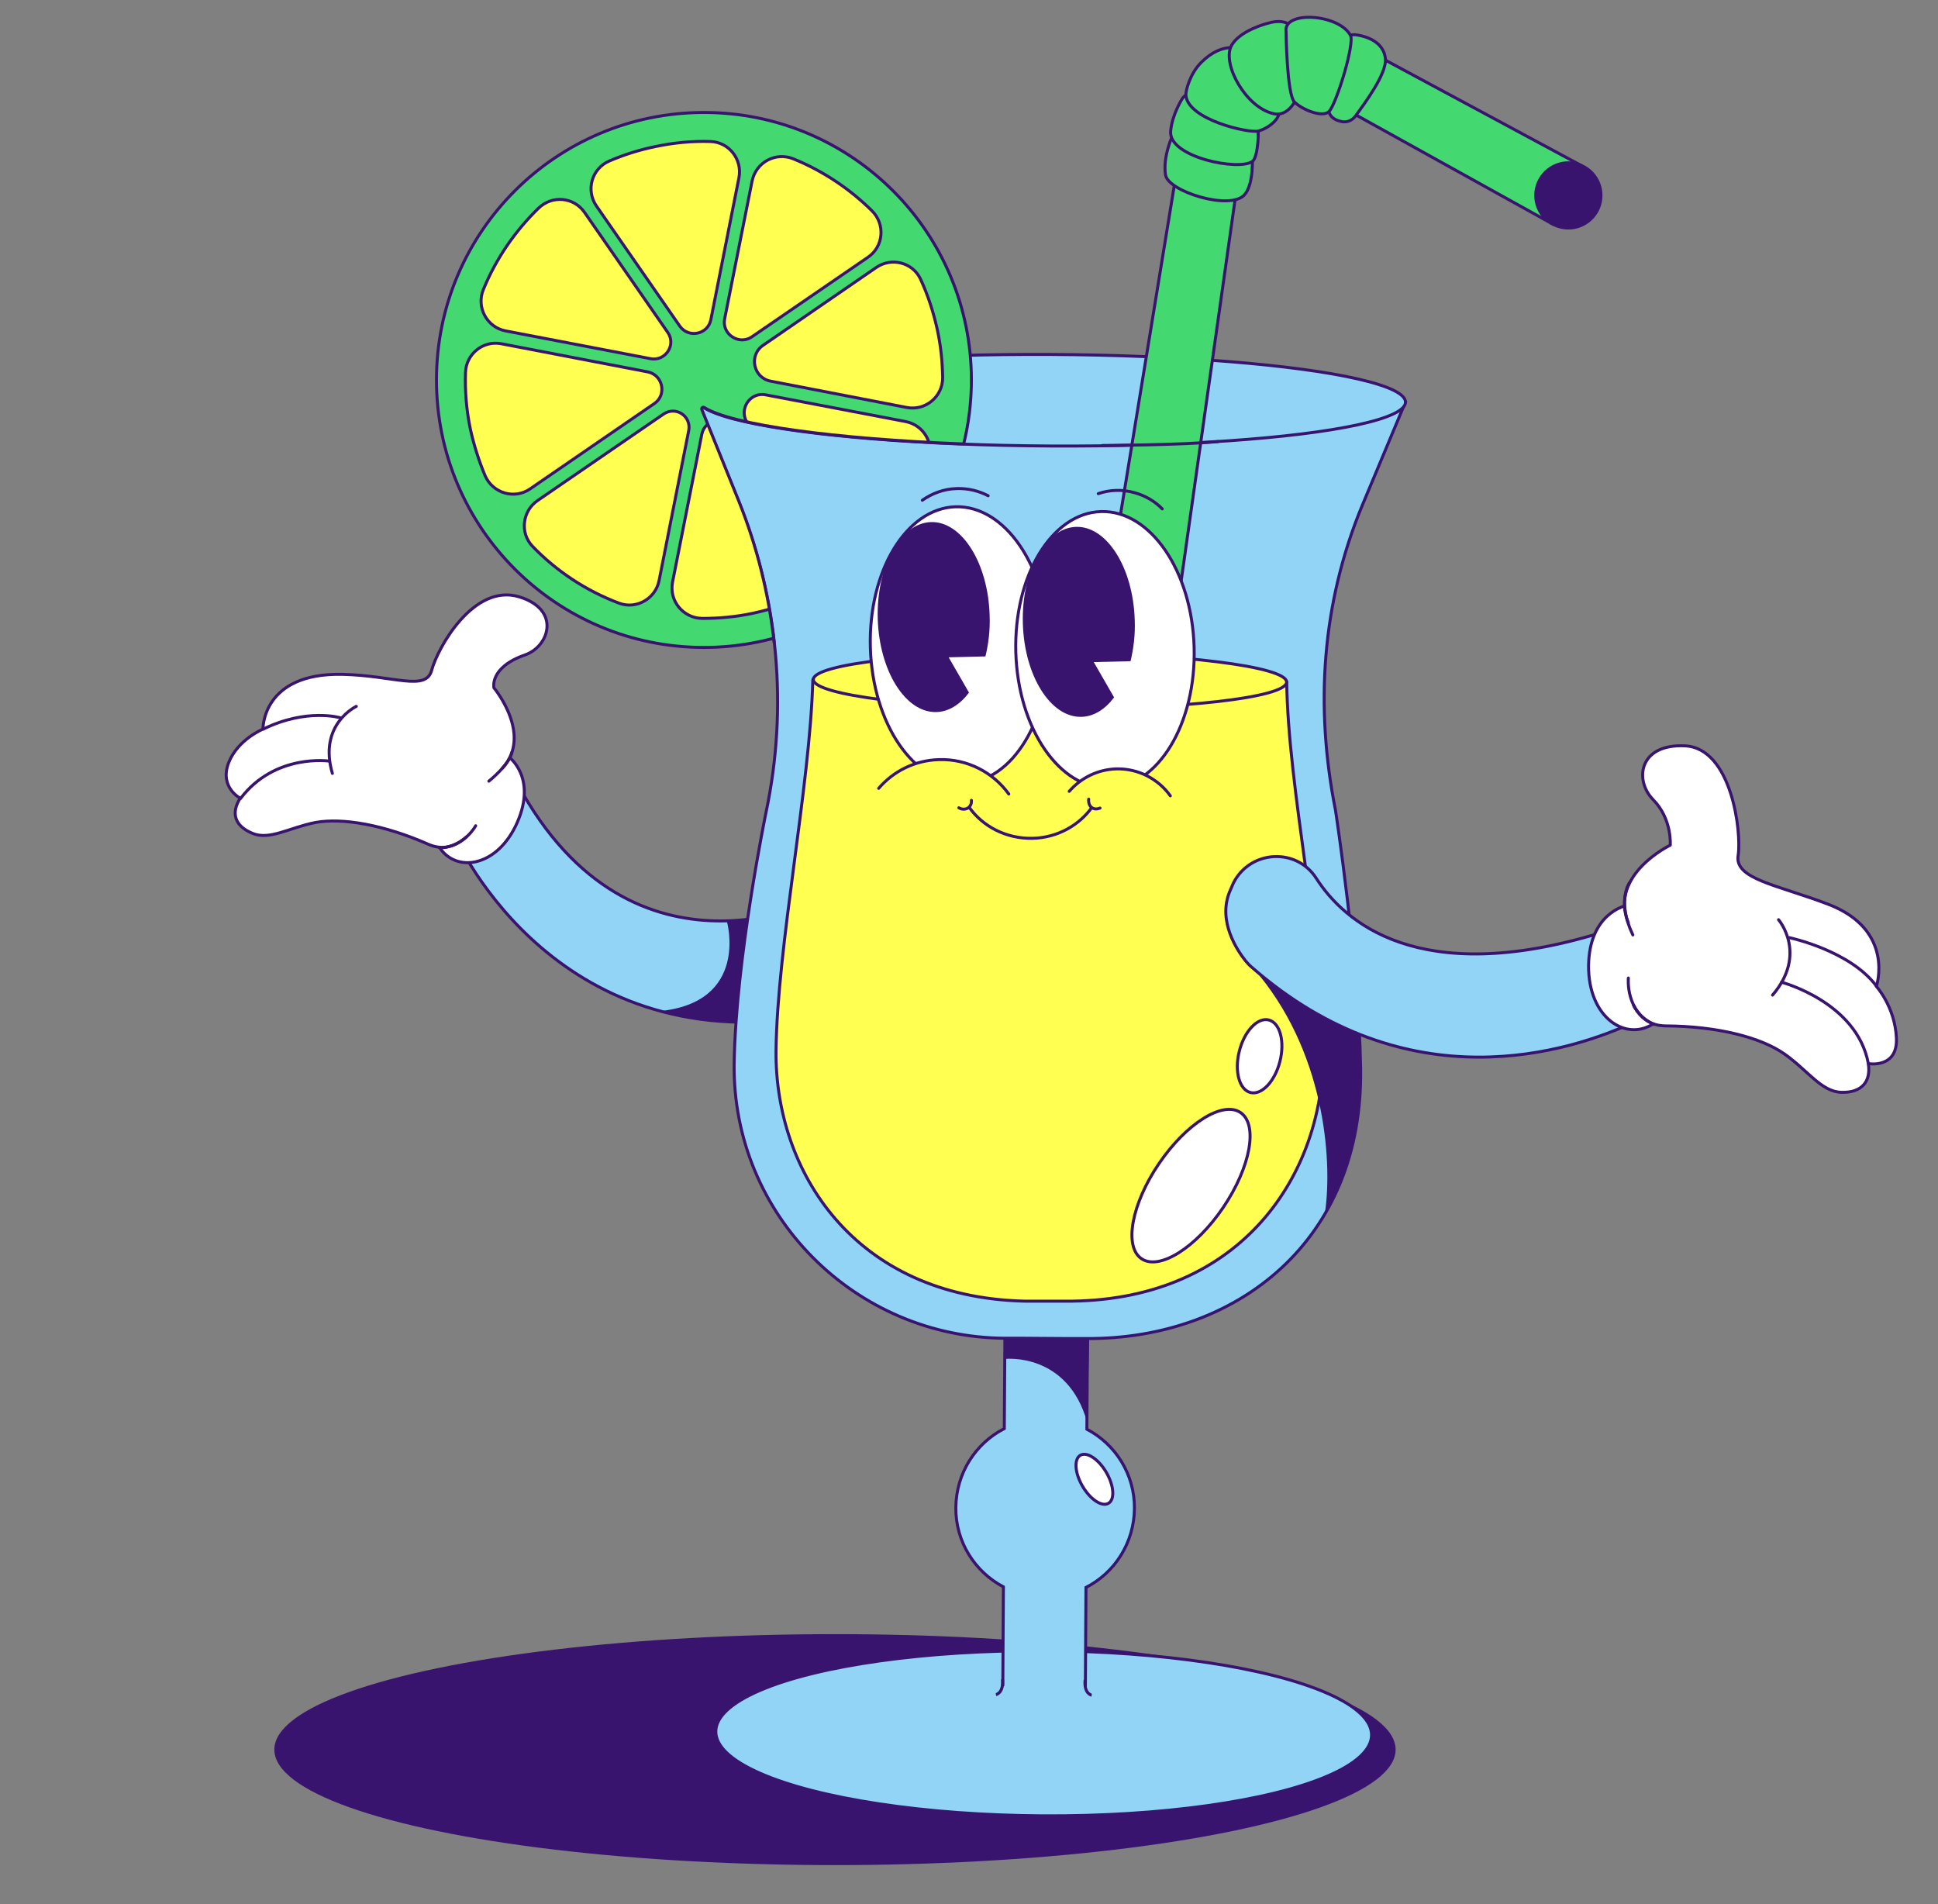 <?xml version="1.0" encoding="utf-8"?>
<!-- Generator: Adobe Illustrator 25.4.8, SVG Export Plug-In . SVG Version: 6.00 Build 0)  -->
<svg version="1.1" id="Layer_1" xmlns="http://www.w3.org/2000/svg" xmlns:xlink="http://www.w3.org/1999/xlink" x="0px" y="0px"
	 viewBox="0 0 647.8 636.4" enable-background="new 0 0 647.8 636.4" xml:space="preserve">
<rect x="0" y="0" width="647.8" height="636.4" fill="#808080" stroke="none"/>
<g>
	<ellipse fill="#39146E" cx="279.1" cy="584.8" rx="187.4" ry="38.6"/>
	
		<ellipse transform="matrix(5.451260e-03 -1 1 5.451260e-03 -232.341 925.076)" fill="#91D4F6" stroke="#39146E" stroke-miterlimit="10" cx="348.9" cy="579.3" rx="27.6" ry="109.6"/>
	<path fill="#91D4F6" stroke="#39146E" stroke-miterlimit="10" d="M362.8,563.8l0.2-33.2c9.6-4.9,16.1-14.9,16.2-26.4
		c0.1-11.5-6.4-21.5-15.9-26.5l0.2-30.1l-27.6-0.2l-0.2,30.1c-9.6,4.9-16.1,14.9-16.2,26.4c-0.1,11.5,6.4,21.5,15.9,26.5l-0.2,33.2"
		/>
	
		<ellipse transform="matrix(0.863 -0.505 0.505 0.863 -199.691 252.243)" fill="#FFFFFF" stroke="#39146E" stroke-linecap="round" stroke-linejoin="round" stroke-miterlimit="10" cx="365.8" cy="494.7" rx="4.6" ry="9.3"/>
	<path fill="none" stroke="#39146E" stroke-miterlimit="10" d="M332.9,566.4c0,0,2.6-0.4,2.2-5.1"/>
	<path fill="none" stroke="#39146E" stroke-miterlimit="10" d="M364.9,566.6c0,0-2.6-0.4-2.2-5.1"/>
	<path fill="#39146E" d="M336.1,454.2c0,0,20.8-2.2,27.3,21.2l0.7-28.9l-28.4-0.5L336.1,454.2z"/>
	<path fill="#91D4F6" stroke="#39146E" stroke-miterlimit="10" d="M273.4,300.9c0,0-66.9,33.3-104.1-46.2l-17.9,23.5
		c0,0,30.9,73.6,115.2,62.3c0,0,15.2-3.3,17.7-15.5C286.9,313,283.6,304.6,273.4,300.9z"/>
	<path fill="#39146E" d="M243,308.1c0,0,7.6,27.1-22.9,29.9c0,0,36.5,8.2,52.7,2.3l3.1-39.9l-16.3,5.3L243,308.1z"/>
	<path fill="#FFFFFF" stroke="#39146E" stroke-linecap="round" stroke-linejoin="round" stroke-miterlimit="10" d="M170.2,253.1
		c0,0,9.3,6.8,2.7,21.8c-6.6,15-20.5,17-26.1,8.2S170.2,253.1,170.2,253.1z"/>
	<path fill="#FFFFFF" stroke="#39146E" stroke-linecap="round" stroke-linejoin="round" stroke-miterlimit="10" d="M166.6,261.3
		c0,0-8.4,27.5-23.4,20.9c-15-6.6-28.8-8.9-37.7-7.3c-8.8,1.7-15.4,6.1-21.2,3.6c-5.8-2.4-7.2-6.7-4-11.7c0,0-7-3.6-3.9-11.8
		c3-7.8,11.5-11.3,11.5-11.3s-0.4-18.9,26.6-18.3c17.2,0.4,27.9,5.8,29.8-1.4s13.9-29.2,29.3-24.5c14,4.3,10,16.6,1.9,19.4
		c-12,4.2-10.4,11-10.4,11s13.8,16.5,2,27.7L166.6,261.3z"/>
	<path fill="#FFFFFF" stroke="#39146E" stroke-linecap="round" stroke-linejoin="round" stroke-miterlimit="10" d="M119.1,236.1
		c0,0-12.8,6-8,22.4"/>
	<path fill="#FFFFFF" stroke="#39146E" stroke-linecap="round" stroke-linejoin="round" stroke-miterlimit="10" d="M110.1,254.4
		c0,0-18.2-2.7-29.7,12.5"/>
	<path fill="#FFFFFF" stroke="#39146E" stroke-linecap="round" stroke-linejoin="round" stroke-miterlimit="10" d="M113.7,239.9
		c0,0-11.2-3.3-25.7,3.8"/>
	<path fill="#91D4F6" stroke="#39146E" stroke-miterlimit="10" d="M455.4,168.8l14.3-34.2L358.5,134l-14.4-0.1L233,133.3l13.9,34.3
		c13.3,32.9,16.5,69,9.2,103.7c0,0-10.2,49.3-10.7,84.3c-0.6,50.4,40.4,91.5,90.7,91.7l6.3,0l14.4,0.1l6.3,0
		c50.4,0.3,92.8-32.8,91.7-90.7c-0.6-34.9-8.4-85.9-8.4-85.9C439.5,236.1,441.8,201.6,455.4,168.8z"/>
	
		<ellipse transform="matrix(5.451260e-03 -1 1 5.451260e-03 215.588 484.346)" fill="#91D4F6" stroke="#39146E" stroke-miterlimit="10" cx="351.3" cy="133.8" rx="15.3" ry="118.5"/>
	<g>
		<defs>
			<path id="SVGID_1_" d="M350.9,148.7c-56.4-0.3-103.6-5.7-115.5-12.5c-0.6-0.4-1.3,0.2-1.1,0.9l12.2,30.2
				c8.8,21.8,13.2,44.9,13,68.2c0,0-48.9,7.9-83.5-18.7s-60.2-77-46.4-111.5c13.8-34.5,33.5-94.7,82.9-91.8S324.1,46,331,53.9
				C337.9,61.8,350.9,148.7,350.9,148.7z"/>
		</defs>
		<clipPath id="SVGID_00000024699778033358635140000009658201290014096544_">
			<use xlink:href="#SVGID_1_"  overflow="visible"/>
		</clipPath>
		<g clip-path="url(#SVGID_00000024699778033358635140000009658201290014096544_)">
			
				<circle fill="#44D970" stroke="#39146E" stroke-linecap="round" stroke-linejoin="round" stroke-miterlimit="10" cx="235.3" cy="127" r="89.4"/>
			<g>
				<path fill="#FFFF51" stroke="#39146E" stroke-linecap="round" stroke-linejoin="round" stroke-miterlimit="10" d="M234.9,118.6"
					/>
				<path fill="#FFFF51" stroke="#39146E" stroke-linecap="round" stroke-linejoin="round" stroke-miterlimit="10" d="M223.2,111.1
					L195.4,71c-3.6-5.2-10.9-5.8-15.4-1.4c-7.9,7.7-14.2,16.9-18.4,27.1c-2.5,5.9,1.1,12.7,7.4,13.9l48.5,9.3
					C222.5,120.8,226.1,115.2,223.2,111.1z"/>
				<path fill="#FFFF51" stroke="#39146E" stroke-linecap="round" stroke-linejoin="round" stroke-miterlimit="10" d="M303.1,136.2
					c6.3,1.2,12.1-3.7,12-10.1c-0.1-5.1-0.6-10.3-1.7-15.5c-1.3-6.1-3.2-11.9-5.7-17.3c-2.6-5.6-9.7-7.4-14.8-3.9l-37.8,26
					c-4.9,3.3-3.3,10.9,2.5,12L303.1,136.2z"/>
				<path fill="#FFFF51" stroke="#39146E" stroke-linecap="round" stroke-linejoin="round" stroke-miterlimit="10" d="M251.3,112.6
					l38.8-26.6c5.3-3.6,5.9-11.1,1.3-15.6c-7.5-7.4-16.4-13.3-26.2-17.3c-5.9-2.4-12.5,1.1-13.8,7.4l-9.2,46.2
					C241.3,111.7,247,115.5,251.3,112.6z"/>
				<path fill="#FFFF51" stroke="#39146E" stroke-linecap="round" stroke-linejoin="round" stroke-miterlimit="10" d="M237.6,106.9
					l9.4-47.5c1.2-6.1-3.3-11.9-9.5-12.1c-6.1-0.2-12.3,0.4-18.5,1.7c-5.3,1.1-10.4,2.7-15.3,4.8c-5.9,2.5-8,9.8-4.3,15.1l27.9,40.2
					C230.2,113.1,236.6,111.8,237.6,106.9z"/>
				<path fill="#FFFF51" stroke="#39146E" stroke-linecap="round" stroke-linejoin="round" stroke-miterlimit="10" d="M167.6,114.9
					c-6.1-1.2-11.8,3.4-12,9.6c-0.2,6.2,0.3,12.5,1.6,18.8c1.2,5.5,2.9,10.8,5,15.8c2.6,5.8,9.8,7.9,15,4.3l41.5-28.5
					c4.3-2.9,2.9-9.6-2.2-10.6L167.6,114.9z"/>
				<path fill="#FFFF51" stroke="#39146E" stroke-linecap="round" stroke-linejoin="round" stroke-miterlimit="10" d="M234.6,145.1
					l-9.8,49.5c-1.2,6.3,3.6,12,9.9,12.1c5.6,0,11.2-0.5,16.9-1.7c6.5-1.4,12.6-3.5,18.4-6.2c5.6-2.7,7.4-9.8,3.9-14.9l-28.5-41.1
					C242.4,138.6,235.7,140,234.6,145.1z"/>
				<path fill="#FFFF51" stroke="#39146E" stroke-linecap="round" stroke-linejoin="round" stroke-miterlimit="10" d="M249.9,141.5
					l27.4,39.5c3.7,5.3,11.2,5.8,15.7,1.2c7.6-8,13.5-17.4,17.3-27.8c2.2-5.9-1.4-12.3-7.6-13.5l-46.6-8.9
					C250.7,130.8,246.7,136.9,249.9,141.5z"/>
				<path fill="#FFFF51" stroke="#39146E" stroke-linecap="round" stroke-linejoin="round" stroke-miterlimit="10" d="M221.8,138.4
					l-42.1,28.9c-5.1,3.5-6,10.8-1.7,15.3c8.1,8.4,18,14.9,28.9,19c5.8,2.2,12.2-1.5,13.4-7.5l9.9-50.1
					C231.2,139.1,225.9,135.6,221.8,138.4z"/>
			</g>
		</g>
	</g>
	<path fill="#FFFF51" stroke="#39146E" stroke-linecap="round" stroke-linejoin="round" stroke-miterlimit="10" d="M430.1,227.9
		c0-3.3-77.8-0.2-77.8-0.2l-1.3,0c0,0-79.2-3.8-79.3-0.5c-0.9,35.4-11.9,88.9-12.3,124c-0.4,40,25.9,82.3,83,83.7l4,0v0l2.9,0l0,0
		l0.5,0v0l0.6,0l0.6,0v0l0.5,0l0,0l2.9,0v0l4,0c57.1-0.8,83.9-42.8,83.9-82.8C442.5,317.1,430.5,263.3,430.1,227.9z"/>
	
		<ellipse transform="matrix(5.451260e-03 -1 1 5.451260e-03 121.557 577.314)" fill="#FFFF51" stroke="#39146E" stroke-linecap="round" stroke-linejoin="round" stroke-miterlimit="10" cx="351" cy="227.5" rx="9.4" ry="79.1"/>
	
		<ellipse transform="matrix(0.561 -0.828 0.828 0.561 -153.386 503.456)" fill="#FFFFFF" stroke="#39146E" stroke-linecap="round" stroke-linejoin="round" stroke-miterlimit="10" cx="398" cy="396.4" rx="29.5" ry="13"/>
	
		<ellipse transform="matrix(0.245 -0.97 0.97 0.245 -24.555 674.713)" fill="#FFFFFF" stroke="#39146E" stroke-linecap="round" stroke-linejoin="round" stroke-miterlimit="10" cx="420.8" cy="353.1" rx="12.5" ry="7"/>
	<polygon fill="#44D970" stroke="#39146E" stroke-linecap="round" stroke-linejoin="round" stroke-miterlimit="10" points="
		450.8,13.5 528.7,55.4 519.2,75 439.5,30.8 	"/>
	
		<ellipse transform="matrix(0.119 -0.993 0.993 0.119 396.934 577.964)" fill="#39146E" stroke="#39146E" stroke-linecap="round" stroke-linejoin="round" stroke-miterlimit="10" cx="524.1" cy="65.4" rx="10.9" ry="10.9"/>
	<polygon fill="#44D970" stroke="#39146E" stroke-linecap="round" stroke-linejoin="round" stroke-miterlimit="10" points="
		369,205.9 392.9,59.7 413,65.6 392.6,209.9 	"/>
	<path fill="#44D970" stroke="#39146E" stroke-linecap="round" stroke-linejoin="round" stroke-miterlimit="10" d="M392.3,44.5
		c-0.4,0.8-3.7,7.9-2.7,14c0.9,5.5,21.4,11.9,26.3,6.7c3.3-3.5,2.7-13,2.7-13s-18-7.3-23-8.1C390.5,43.3,392.3,44.5,392.3,44.5z"/>
	<path fill="#44D970" stroke="#39146E" stroke-linecap="round" stroke-linejoin="round" stroke-miterlimit="10" d="M395.3,32.8
		c0,0-3.5,5.3-4,11.1c-0.7,8.7,23.1,13.4,27.4,10c1.9-1.5,2.3-11.3,1.5-12.2S401.2,25.1,395.3,32.8z"/>
	<path fill="#44D970" stroke="#39146E" stroke-linecap="round" stroke-linejoin="round" stroke-miterlimit="10" d="M414.8,16.4
		c0,0-6.1-2.7-13.2,4.4c-3.8,3.7-5.3,9.5-5.2,11c0.6,8.2,21,12.8,24.2,12c3.2-0.8,8.1-4.4,6.7-7.4S414.8,16.4,414.8,16.4z"/>
	<path fill="#44D970" stroke="#39146E" stroke-linecap="round" stroke-linejoin="round" stroke-miterlimit="10" d="M423.7,7.8
		c0,0-9.6,2.4-12.2,7.7c-2.9,6.1,4.9,20.4,14.2,22.5c6,1.3,9-7.1,9-10S438.4,3.3,423.7,7.8z"/>
	<path fill="#44D970" stroke="#39146E" stroke-linecap="round" stroke-linejoin="round" stroke-miterlimit="10" d="M444.1,34.4
		l4.4-19.2c0,0,0.7-4.3,5.2-3.5c6.4,1.1,9.1,4.4,9.4,8c0.4,5-6.9,14.8-10.1,19.2c-1,1.3-2.6,2-4.2,1.8
		C446.3,40.3,443.3,38.9,444.1,34.4z"/>
	<g>
		
			<ellipse transform="matrix(1 -2.831704e-02 2.831704e-02 1 -5.972 9.166)" fill="#FFFFFF" stroke="#39146E" stroke-linecap="round" stroke-linejoin="round" stroke-miterlimit="10" cx="320.6" cy="215.5" rx="29.8" ry="46.2"/>
		<g>
			<path fill="#39146E" d="M317.1,219.7l12.3-0.3c1-4.2,1.6-8.8,1.4-13.7c-0.5-17.5-9.3-31.5-19.6-31.2
				c-10.3,0.3-18.3,14.8-17.8,32.3c0.5,17.5,9.3,31.5,19.6,31.2c4.1-0.1,7.9-2.5,10.9-6.5L317.1,219.7z"/>
		</g>
		
			<ellipse transform="matrix(1 -2.831704e-02 2.831704e-02 1 -5.998 10.541)" fill="#FFFFFF" stroke="#39146E" stroke-linecap="round" stroke-linejoin="round" stroke-miterlimit="10" cx="369.2" cy="217.1" rx="29.8" ry="46.2"/>
		<g>
			<path fill="#39146E" d="M365.6,221.3l12.3-0.3c1-4.2,1.6-8.8,1.4-13.7c-0.5-17.5-9.3-31.5-19.6-31.2s-18.3,14.8-17.8,32.3
				c0.5,17.5,9.3,31.5,19.6,31.2c4.1-0.1,7.9-2.5,10.9-6.5L365.6,221.3z"/>
		</g>
		<path fill="#FFFF51" stroke="#39146E" stroke-linecap="round" stroke-linejoin="round" stroke-miterlimit="10" d="M293.7,263.5
			c4.9-5.7,12.1-9.4,20.2-9.6c9.5-0.3,18.1,4.3,23.3,11.5"/>
		<path fill="#FFFF51" stroke="#39146E" stroke-linecap="round" stroke-linejoin="round" stroke-miterlimit="10" d="M357.4,264.5
			c3.8-4.4,9.4-7.3,15.7-7.5c7.4-0.2,14.1,3.4,18.1,9"/>
		<path fill="#FFFF51" stroke="#39146E" stroke-linecap="round" stroke-linejoin="round" stroke-miterlimit="10" d="M365.1,269.7
			c-4.3,6.1-11.6,10.3-19.9,10.5c-8.8,0.2-16.6-3.9-21.2-10.3"/>
		<path fill="#FFFF51" stroke="#39146E" stroke-linecap="round" stroke-linejoin="round" stroke-miterlimit="10" d="M324.7,267.5
			c0.1,1.1-0.3,2-1.2,2.6c-0.9,0.5-2,0.5-3-0.1"/>
		<path fill="#FFFF51" stroke="#39146E" stroke-linecap="round" stroke-linejoin="round" stroke-miterlimit="10" d="M367.7,270.1
			c-1,0.4-2,0.4-2.8-0.2c-0.8-0.6-1.1-1.7-1-2.8"/>
		<path fill="none" stroke="#39146E" stroke-linecap="round" stroke-linejoin="round" stroke-miterlimit="10" d="M308.3,167.2
			c3.3-2.3,7.2-3.8,11.6-3.9c3.8-0.1,7.3,0.8,10.4,2.4"/>
		<path fill="none" stroke="#39146E" stroke-linecap="round" stroke-linejoin="round" stroke-miterlimit="10" d="M367.1,165
			c3.8-1.3,8-1.5,12.2-0.3c3.6,1,6.8,2.9,9.2,5.4"/>
	</g>
	<path fill="#FFFFFF" stroke="#39146E" stroke-linecap="round" stroke-linejoin="round" stroke-miterlimit="10" d="M368.5,148.9
		c0,0,25.8-0.1,38.7-1.3"/>
	<polygon fill="#FFFFFF" points="151.9,275.2 157.8,281.5 170.1,261.1 166.1,253.9 158.7,258.4 	"/>
	<path fill="#39146E" d="M422.3,318.1c0,0-2.5,6.5-1.2,8.1c22.4,27.6,24.4,63.7,21.6,80.4c0,0,16.3-23.8,11.3-61.4
		C451.7,328.5,422.3,318.1,422.3,318.1z"/>
	<path fill="#91D4F6" stroke="#39146E" stroke-miterlimit="10" d="M440,293.6c9.2,14.3,34,36.8,95,18.2c9.9-3,20,4,20.6,14.4v0
		c0.4,6.5-3.2,12.6-9.1,15.3c-21.6,10.1-75.9,27.6-128.3-18.4c-0.7-0.6-1.3-1.3-1.9-2c-2.7-3.4-9.3-13.1-5.3-23c0.4-1,0.9-2,1.3-3
		C417.9,284.1,433.4,283.2,440,293.6z"/>
	<path fill="#FFFFFF" stroke="#39146E" stroke-linecap="round" stroke-linejoin="round" stroke-miterlimit="10" d="M543.2,302.8
		c0,0-12,2.6-12.2,20c-0.1,17.4,12.5,25.5,21.8,19.3C562.2,336,543.2,302.8,543.2,302.8z"/>
	<path fill="#FFFFFF" stroke="#39146E" stroke-linecap="round" stroke-linejoin="round" stroke-miterlimit="10" d="M543.2,312.4
		c0,0-3.9,30.4,13.6,30.5c17.4,0.1,31.9,3.9,39.7,9.4c7.8,5.5,12.3,12.6,19,12.8c6.6,0.2,10-3.4,9-9.6c0,0,9.9,1.8,9.4-8.6
		s-6.7-17.2-6.7-17.2s6.4-18.9-16.2-27.5c-17.1-6.5-31.3-8.4-30-16.3c1.2-7.9-2.2-35.8-17.7-36.6c-15.5-0.8-17.1,11.5-10.7,18
		c6.4,6.5,5.7,15.2,5.7,15.2s-20.6,9.9-14,26L543.2,312.4z"/>
	<path fill="#FFFFFF" stroke="#39146E" stroke-linecap="round" stroke-linejoin="round" stroke-miterlimit="10" d="M594.5,307.4
		c0,0,9.8,11.4-2,25.2"/>
	<path fill="#FFFFFF" stroke="#39146E" stroke-linecap="round" stroke-linejoin="round" stroke-miterlimit="10" d="M595.5,328.3
		c0,0,25.1,6.6,29,27.1"/>
	<path fill="#FFFFFF" stroke="#39146E" stroke-linecap="round" stroke-linejoin="round" stroke-miterlimit="10" d="M598.1,313.4
		c0,0,20.4,4.3,29.2,16.3"/>
	<polygon fill="#FFFFFF" points="541,308.1 550.2,309.3 548.8,335.4 541.1,336.9 539.1,329.5 	"/>
	<path fill="#44D970" stroke="#39146E" stroke-linecap="round" stroke-linejoin="round" stroke-miterlimit="10" d="M429.9,10.7
		c0,0,0.2,20.8,2.8,23.4s9.5,5.4,11.6,3.1c2.4-2.5,8.6-22.6,7.1-25.4C447.5,4.6,428.7,3.4,429.9,10.7z"/>
	<path fill="none" stroke="#39146E" stroke-linecap="round" stroke-linejoin="round" stroke-miterlimit="10" d="M163.4,261.1
		c0,0,6.8-5.4,7.7-9.6"/>
	<path fill="none" stroke="#39146E" stroke-linecap="round" stroke-linejoin="round" stroke-miterlimit="10" d="M159,276
		c0,0-3.6,6.8-11.5,7.4"/>
	<path fill="none" stroke="#39146E" stroke-linecap="round" stroke-linejoin="round" stroke-miterlimit="10" d="M544.7,295
		c0,0-4.4,6,1.1,17.5"/>
	<path fill="none" stroke="#39146E" stroke-linecap="round" stroke-linejoin="round" stroke-miterlimit="10" d="M544.3,326.9
		c0,0-1.1,11.3,8.6,15.5"/>
	<path fill="none" stroke="#39146E" stroke-miterlimit="10" d="M322.3,148.4c-43.7-1.7-77.8-6.4-86.9-12.2c-0.5-0.3-1,0.2-0.8,0.7
		l12.4,30.7c6.1,15.2,10,31.2,11.8,47.3"/>
</g>
</svg>
